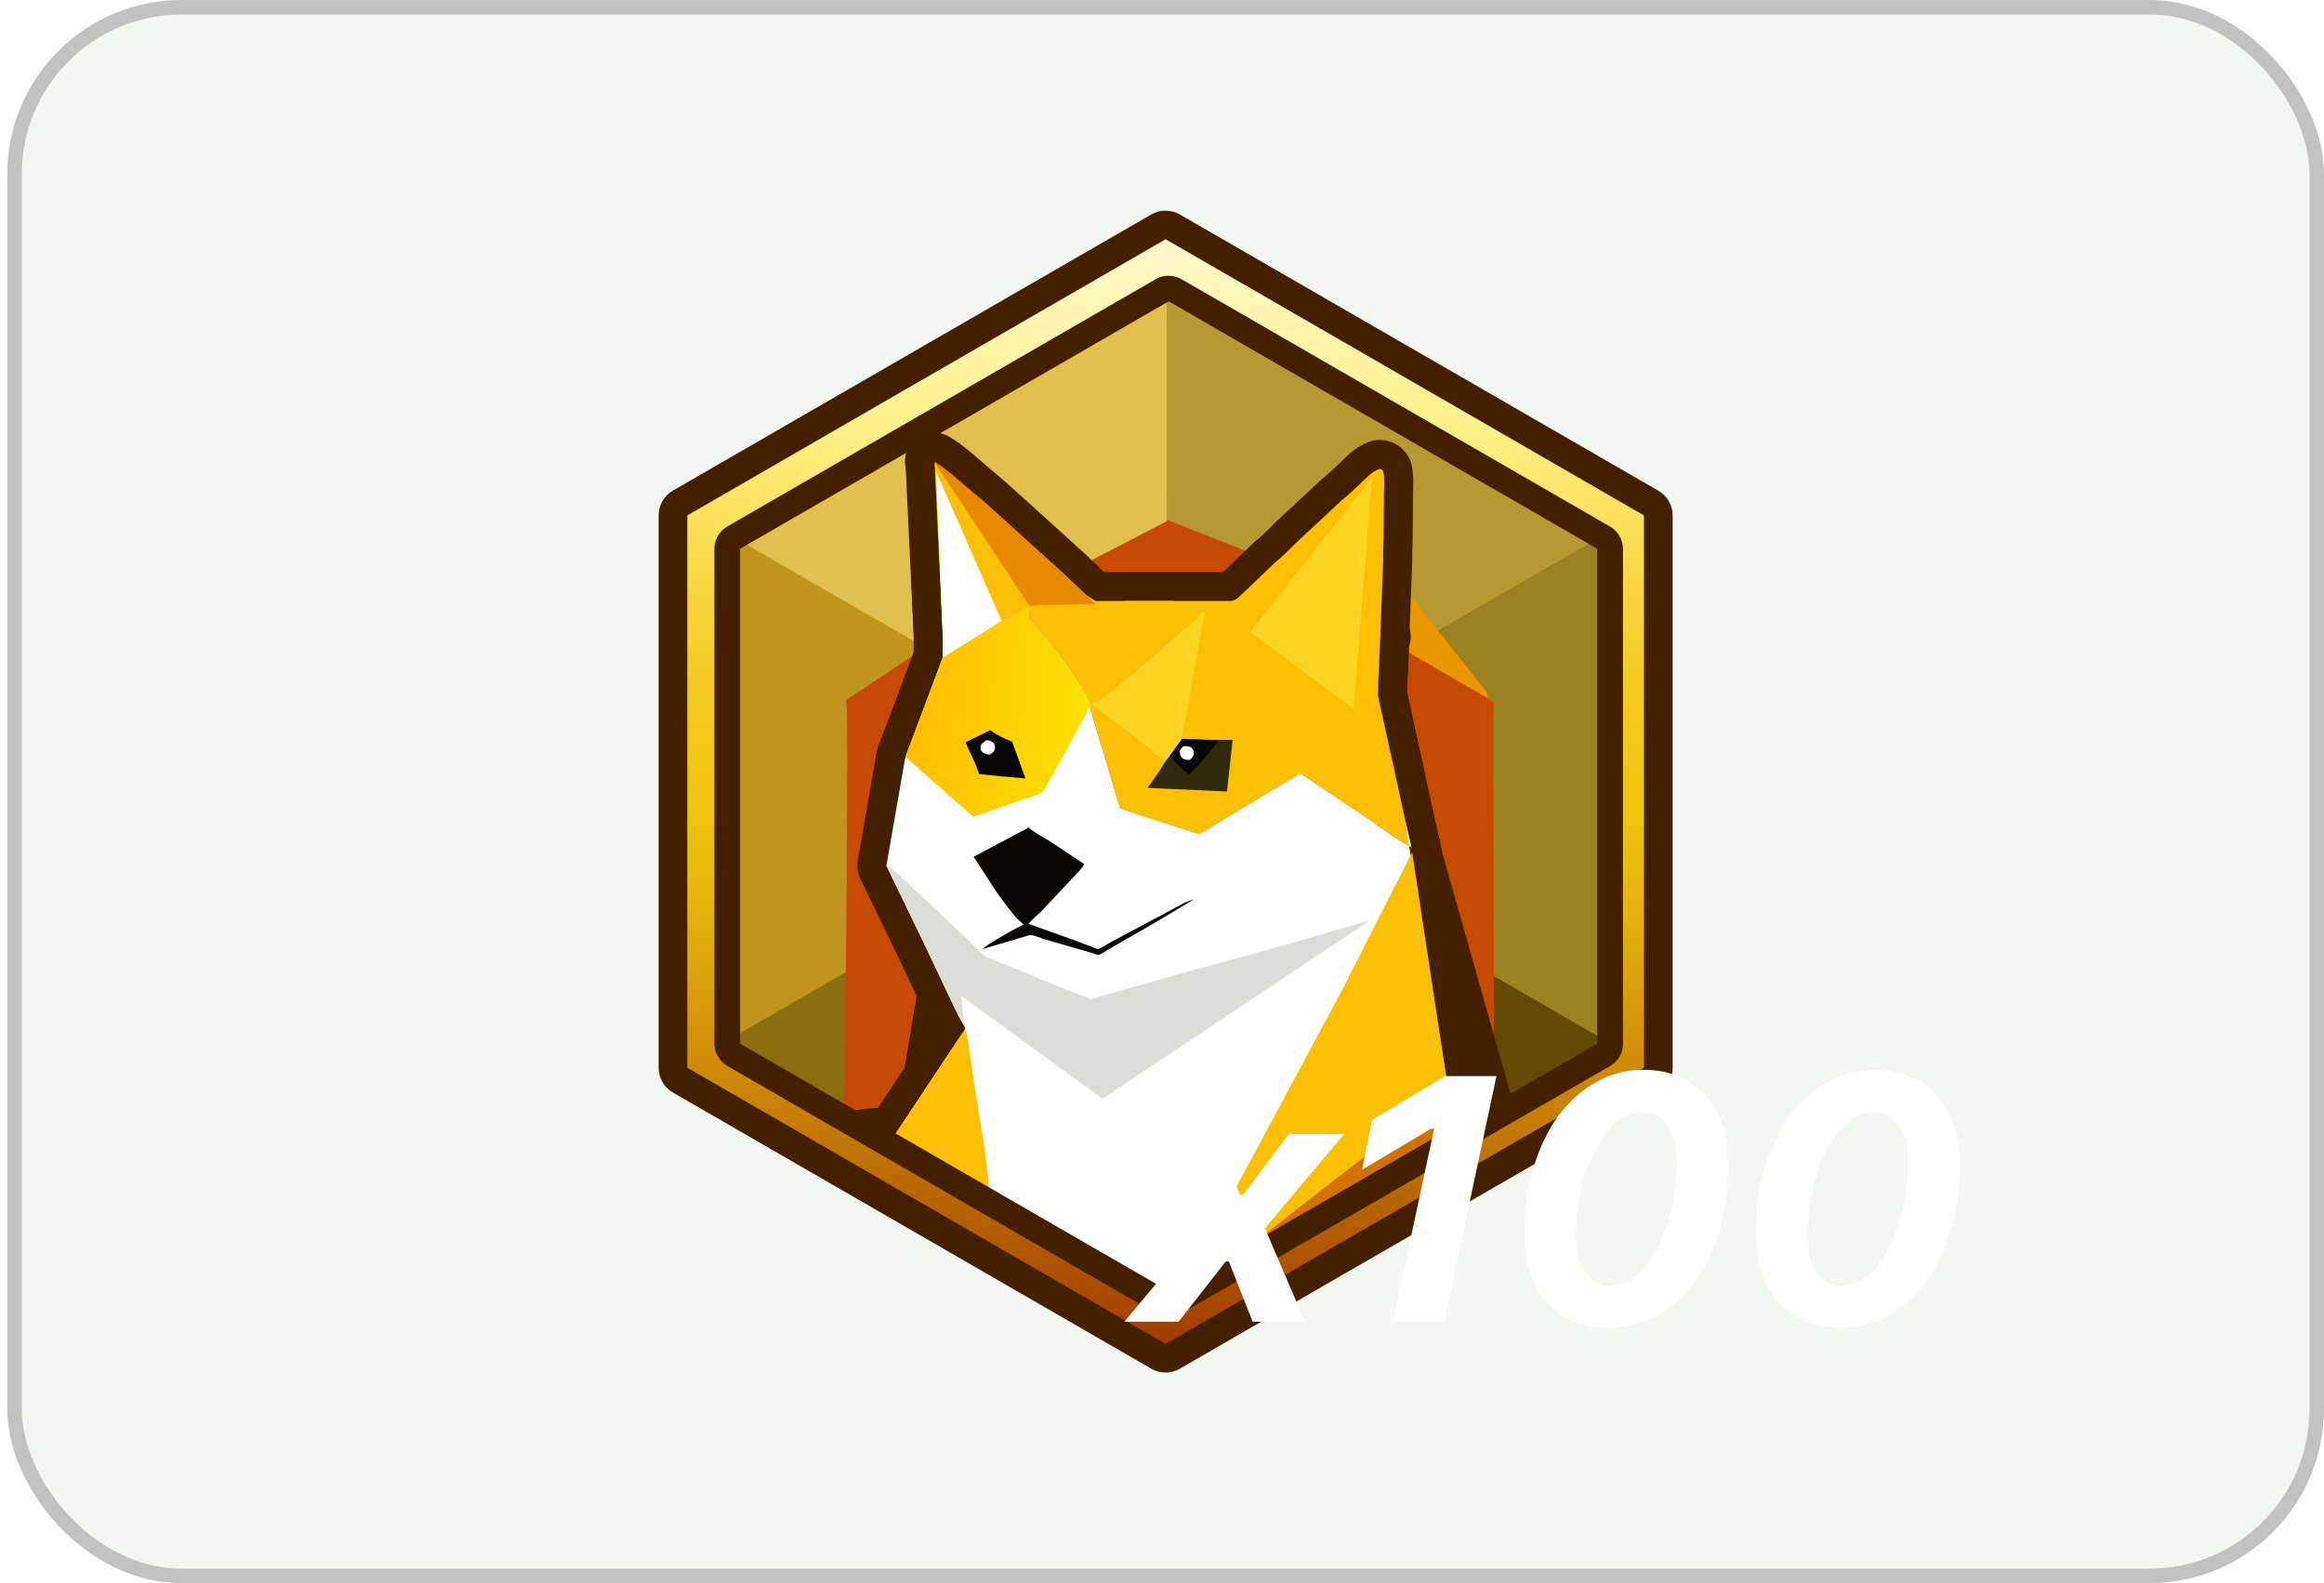 <svg width="160" height="109" viewBox="0 0 160 109" fill="none" xmlns="http://www.w3.org/2000/svg">
<rect x="1" y="0.5" width="158.5" height="108" rx="11.5" fill="#F4F6F1"/>
<rect x="1" y="0.5" width="158.5" height="108" rx="11.5" stroke="#C2C2C2"/>
<path d="M80.348 15.14L114.712 34.98V74.66L80.348 94.5L45.984 74.66V34.98L80.348 15.14Z" fill="url(#paint0_linear_68_5109)"/>
<path d="M80.311 18.98L80.311 54.18L49.825 36.58L80.311 18.98Z" fill="#E2C04F"/>
<path d="M80.311 54.18L49.825 71.78V36.58L80.311 54.18Z" fill="#BF951E"/>
<path d="M80.311 54.18L80.311 89.38L49.825 71.78L80.311 54.18Z" fill="#8A6E10"/>
<path d="M80.311 18.98L110.796 36.58L80.311 54.18V18.98Z" fill="#B69932"/>
<path d="M80.311 54.18L110.796 71.78L80.311 89.38V54.18Z" fill="#634902"/>
<path d="M80.311 54.18L110.796 36.58V71.78L80.311 54.18Z" fill="#9B8122"/>
<path d="M95.228 38.576C95.482 38.776 95.635 39.075 95.822 39.335L96.78 40.595L101.5 46.572C101.793 46.962 102.257 47.433 102.437 47.885L102.41 47.984L102.472 48.107L97.775 45.395L95.95 44.313C95.648 44.14 95.352 43.94 95.029 43.809L95.228 38.576Z" fill="#EB9503"/>
<path d="M80.431 35.829L87.783 38.723L85.707 40.688C85.329 41.047 84.899 41.55 84.445 41.792C84.065 41.995 83.383 42.133 82.952 42.138L82.684 42.122L75.418 41.578L73.282 39.548L80.431 35.829Z" fill="#C64904"/>
<path d="M64.906 43.783L64.905 45.287L62.335 52.114L61.815 55.188L61.199 58.344C61.15 58.584 60.94 59.219 60.984 59.441C60.994 59.493 61.039 59.531 61.066 59.575L61.902 61.33L64.078 65.924L65.608 69.167C65.833 69.619 66.051 70.125 66.338 70.539L66.451 70.85L61.554 78.221C60.996 78.215 58.447 78.402 58.117 78.697L58.034 78.574L58.146 74.784L58.157 74.705L58.284 61.498L58.331 52.548L58.317 49.851C58.309 49.322 58.325 48.775 58.236 48.252L58.262 48.195L64.906 43.783Z" fill="#C64904"/>
<path d="M95.03 43.809C95.352 43.94 95.649 44.14 95.95 44.314L97.775 45.395L102.472 48.107L102.818 48.344L102.844 48.423C102.777 48.957 102.798 49.509 102.796 50.047L102.797 52.691L102.832 61.07L102.851 74.346L102.853 75.445L102.848 77.772L102.84 78.439L102.766 78.812L99.675 75.193C99.514 74.568 99.455 73.898 99.368 73.259L98.98 70.595L97.22 58.678C97.222 58.553 97.2 58.453 97.175 58.333C96.962 57.718 96.855 57.002 96.714 56.363L95.868 52.439L95.142 49.179C95.049 48.746 94.904 48.27 94.869 47.832C94.828 47.315 94.892 46.766 94.919 46.248L95.03 43.809Z" fill="#C64904"/>
<path d="M61.904 77.284C61.795 77.243 61.681 77.222 61.565 77.221C61.227 77.217 60.404 77.267 59.64 77.352C59.253 77.395 58.853 77.45 58.518 77.517C58.352 77.55 58.181 77.591 58.026 77.641C57.912 77.678 57.659 77.765 57.45 77.953C57.206 78.172 57.084 78.496 57.125 78.822C57.166 79.147 57.363 79.432 57.654 79.584L63.616 82.699L63.636 82.709L73.443 87.558L73.444 87.558L77.414 89.526L77.414 89.526L77.421 89.529L79.032 90.314C79.043 90.319 79.054 90.324 79.065 90.329C79.09 90.34 79.119 90.354 79.153 90.369C79.364 90.467 79.743 90.642 80.14 90.702C80.607 90.773 81.061 90.506 81.226 90.062C81.391 89.619 81.223 89.121 80.823 88.868L68.645 81.175C68.635 81.169 68.625 81.163 68.614 81.156L64.478 78.75L64.476 78.748L62.992 77.875C62.954 77.852 62.907 77.822 62.854 77.789C62.621 77.643 62.261 77.417 61.904 77.284ZM58.612 79.555C58.612 79.555 58.617 79.553 58.628 79.549C58.618 79.553 58.613 79.555 58.612 79.555Z" fill="#D07202" stroke="#441F00" stroke-width="2" stroke-linejoin="round"/>
<path d="M69.844 43.452C69.934 43.396 70.025 43.339 70.117 43.284C70.155 43.335 70.192 43.382 70.224 43.421C70.292 43.502 70.39 43.612 70.432 43.657C70.441 43.667 70.447 43.674 70.449 43.677C70.45 43.677 70.45 43.677 70.45 43.678L71.365 44.726C72.165 45.683 72.885 46.693 73.557 47.76L73.557 47.76C73.587 47.807 73.616 47.853 73.645 47.898C73.752 48.066 73.85 48.22 73.934 48.385C73.985 48.483 74.015 48.558 74.031 48.61C74.034 48.621 74.037 48.63 74.038 48.636C74.032 48.749 74.046 48.861 74.078 48.969L76.138 55.962C76.231 56.278 76.475 56.528 76.788 56.63L82.251 58.403C82.527 58.492 82.828 58.458 83.076 58.309L89.488 54.446L93.6 57.195C93.6 57.195 93.6 57.195 93.6 57.195C93.6 57.195 93.6 57.195 93.6 57.195C93.841 57.357 94.098 57.537 94.367 57.724C95.094 58.233 95.905 58.8 96.714 59.22C97.077 59.409 97.518 59.357 97.828 59.09C98.138 58.823 98.253 58.394 98.12 58.007C97.991 57.633 97.913 57.243 97.825 56.795C97.784 56.593 97.742 56.379 97.691 56.15C97.691 56.149 97.691 56.148 97.691 56.148L96.846 52.228L96.844 52.221L96.12 48.97C96.119 48.968 96.119 48.967 96.119 48.965C96.077 48.772 96.038 48.609 96.002 48.464C95.936 48.192 95.885 47.982 95.866 47.751C95.841 47.444 95.862 47.144 95.888 46.774C95.898 46.629 95.909 46.473 95.918 46.301L95.918 46.301L95.918 46.294L96.029 43.854L96.029 43.854L96.029 43.847L96.228 38.614C96.229 38.586 96.228 38.557 96.227 38.529C96.214 38.25 96.225 38.01 96.238 37.729C96.246 37.544 96.255 37.342 96.259 37.099L96.259 37.099L96.259 37.092L96.281 34.054L96.281 34.05C96.281 33.94 96.285 33.821 96.29 33.682L96.29 33.678C96.294 33.545 96.299 33.394 96.299 33.242C96.301 32.941 96.288 32.571 96.2 32.206C96.165 32.062 96.098 31.927 96.005 31.811C96.003 31.809 96.001 31.806 95.998 31.803C95.981 31.781 95.944 31.735 95.911 31.698C95.863 31.645 95.773 31.551 95.635 31.468C95.495 31.383 95.365 31.346 95.283 31.328C95.221 31.314 95.156 31.304 95.124 31.299L95.116 31.298C94.953 31.273 94.786 31.289 94.631 31.344C93.946 31.587 93.455 32.085 93.144 32.4C93.09 32.454 93.041 32.503 92.998 32.545L92.998 32.545C92.574 32.952 92.173 33.326 91.749 33.665C91.728 33.681 91.709 33.697 91.69 33.715L88.635 36.564L88.624 36.574C88.46 36.732 88.309 36.882 88.166 37.025C87.821 37.369 87.519 37.669 87.182 37.924C87.15 37.948 87.119 37.974 87.09 38.002L84.621 40.38H75.714L73.546 39.01L65.02 31.082C64.722 30.806 64.287 30.737 63.918 30.908C63.549 31.079 63.321 31.456 63.34 31.862L63.907 43.807L63.906 45.286C63.906 45.65 64.102 45.984 64.42 46.161C64.737 46.337 65.126 46.328 65.434 46.136L68.632 44.147C68.762 44.068 68.9 43.972 69.006 43.899C69.038 43.877 69.068 43.856 69.093 43.839C69.19 43.773 69.261 43.729 69.318 43.698C69.423 43.668 69.584 43.613 69.752 43.509L69.753 43.509C69.783 43.49 69.814 43.471 69.844 43.452Z" fill="#FBBF05" stroke="#441F00" stroke-width="2" stroke-linejoin="round"/>
<path d="M81.407 49.873C81.076 49.861 80.761 50.013 80.565 50.28L79.708 51.446L79.708 51.446L79.366 51.911C79.337 51.95 79.312 51.99 79.289 52.032C79.08 52.423 78.821 52.785 78.528 53.196C78.418 53.349 78.305 53.508 78.187 53.678C77.98 53.977 77.951 54.365 78.112 54.691C78.274 55.017 78.6 55.23 78.963 55.246L84.427 55.494C84.954 55.518 85.409 55.129 85.466 54.604L85.855 51.057C85.886 50.776 85.797 50.495 85.609 50.284C85.422 50.072 85.153 49.95 84.871 49.948L82.897 49.929L81.407 49.873Z" fill="#30290B" stroke="#441F00" stroke-width="2" stroke-linejoin="round"/>
<path d="M81.408 49.873C81.077 49.861 80.761 50.013 80.565 50.28L79.708 51.446C79.419 51.84 79.456 52.384 79.796 52.735L79.981 52.926C80.359 53.371 80.761 53.743 81.189 54.091C81.533 54.37 82.02 54.39 82.385 54.139C82.921 53.772 83.321 53.285 83.624 52.917C83.656 52.878 83.688 52.84 83.718 52.804L83.718 52.804C83.761 52.752 83.806 52.698 83.852 52.644C84.125 52.317 84.437 51.944 84.708 51.541C84.915 51.235 84.936 50.839 84.761 50.512C84.587 50.185 84.247 49.982 83.877 49.983C83.787 49.983 83.687 49.988 83.61 49.992L83.603 49.992L83.602 49.992C83.514 49.996 83.439 50 83.366 50.002C83.316 50.003 83.278 50.002 83.249 50.001C83.142 49.958 83.028 49.933 82.911 49.929L81.408 49.873ZM83.198 49.997C83.198 49.997 83.2 49.997 83.204 49.998C83.2 49.998 83.198 49.997 83.198 49.997Z" fill="#080706" stroke="#441F00" stroke-width="2" stroke-linejoin="round"/>
<path d="M80.791 50.652C80.98 50.47 81.234 50.37 81.496 50.373C81.501 50.373 81.507 50.373 81.517 50.373C81.582 50.373 81.764 50.372 81.926 50.395C82.137 50.425 82.461 50.51 82.743 50.779L80.791 50.652ZM80.791 50.652C80.789 50.653 80.786 50.656 80.782 50.66C80.709 50.721 80.266 51.097 80.231 51.715L80.231 51.715C80.219 51.923 80.253 52.13 80.315 52.312C80.375 52.488 80.49 52.723 80.707 52.917L80.707 52.917C81.151 53.315 81.696 53.327 81.936 53.32C82.17 53.313 82.394 53.224 82.569 53.069C82.572 53.067 82.576 53.064 82.582 53.059C82.674 52.986 83.146 52.605 83.188 51.968L83.188 51.968M80.791 50.652L83.188 51.968M83.188 51.968C83.198 51.824 83.198 51.614 83.125 51.382M83.188 51.968L83.125 51.382M81.193 51.836L81.23 51.838C81.228 51.816 81.228 51.793 81.229 51.772C81.233 51.708 81.25 51.654 81.276 51.606L81.262 51.591C81.255 51.605 81.248 51.62 81.241 51.636C81.223 51.678 81.209 51.724 81.201 51.77C81.201 51.77 81.201 51.77 81.201 51.77L81.193 51.836ZM81.193 51.836C81.193 51.836 81.193 51.835 81.193 51.835L81.193 51.836ZM83.125 51.382C83.046 51.134 82.907 50.936 82.743 50.779L83.125 51.382ZM81.472 52.24L81.471 52.309C81.437 52.289 81.4 52.261 81.362 52.226C81.362 52.226 81.362 52.226 81.362 52.226C81.356 52.221 81.35 52.214 81.344 52.207C81.344 52.207 81.344 52.207 81.344 52.207C81.303 52.163 81.251 52.088 81.218 51.986C81.194 51.909 81.192 51.851 81.193 51.836L81.23 51.839C81.24 51.96 81.29 52.097 81.374 52.173C81.382 52.179 81.389 52.185 81.396 52.191C81.396 52.191 81.396 52.191 81.396 52.191C81.42 52.21 81.446 52.226 81.472 52.24ZM81.193 51.835C81.193 51.833 81.193 51.832 81.193 51.832L81.193 51.835ZM82.159 52.076L82.145 52.062C82.17 52.015 82.186 51.962 82.19 51.902C82.192 51.876 82.193 51.851 82.193 51.827L82.228 51.828C82.226 51.853 82.223 51.878 82.218 51.904C82.218 51.904 82.218 51.904 82.218 51.904C82.211 51.942 82.2 51.981 82.185 52.02C82.176 52.04 82.168 52.059 82.159 52.076ZM82.228 51.828L82.193 51.827C82.191 51.699 82.156 51.601 82.053 51.503C82.038 51.489 82.023 51.477 82.008 51.466L82.042 51.428C82.058 51.442 82.072 51.456 82.085 51.469L82.053 51.503L82.085 51.469C82.168 51.558 82.198 51.638 82.207 51.665C82.221 51.703 82.232 51.755 82.228 51.828ZM82.042 51.428L82.008 51.466C81.969 51.439 81.926 51.419 81.88 51.406L81.878 51.33C81.915 51.342 81.977 51.369 82.042 51.428Z" fill="#FEFEFE" stroke="#441F00" stroke-width="2" stroke-linejoin="round"/>
<path d="M70.072 42.321C70.329 42.71 70.82 42.87 71.256 42.707C71.255 42.707 71.288 42.696 71.371 42.685C71.45 42.675 71.548 42.668 71.665 42.664C71.782 42.661 71.904 42.661 72.034 42.661C72.043 42.661 72.053 42.661 72.063 42.661C72.178 42.662 72.306 42.662 72.422 42.659C72.422 42.659 72.422 42.659 72.423 42.659L75.447 42.578C75.851 42.567 76.209 42.314 76.353 41.936C76.498 41.559 76.402 41.132 76.109 40.853L73.973 38.823L73.955 38.806L68.678 34.031C68.671 34.024 68.664 34.018 68.657 34.012L66.241 31.948C66.233 31.941 66.225 31.934 66.216 31.927C66.166 31.887 66.112 31.843 66.055 31.797C65.712 31.517 65.254 31.145 64.76 30.891C64.356 30.683 63.862 30.774 63.558 31.113C63.255 31.451 63.218 31.952 63.468 32.331L70.072 42.321Z" fill="#E78A02" stroke="#441F00" stroke-width="2" stroke-linejoin="round"/>
<path d="M63.445 32.5L63.907 43.804L63.906 45.286C63.906 45.65 64.103 45.984 64.42 46.161C64.737 46.337 65.126 46.328 65.434 46.136L68.632 44.147C68.762 44.068 68.901 43.972 69.006 43.899C69.039 43.877 69.068 43.856 69.093 43.84C69.225 43.75 69.308 43.7 69.374 43.671C69.876 43.448 70.104 42.86 69.883 42.355L65.36 32.057C65.167 31.616 64.687 31.376 64.219 31.485C63.751 31.593 63.425 32.019 63.445 32.5Z" fill="#FEFEFE" stroke="#441F00" stroke-width="2" stroke-linejoin="round"/>
<path d="M82.746 41.124C82.271 41.095 81.843 41.405 81.72 41.861C81.689 41.89 81.654 41.92 81.613 41.954C81.607 41.959 81.601 41.965 81.594 41.97C81.558 42.001 81.515 42.037 81.476 42.072L80.424 42.978C80.424 42.978 80.424 42.979 80.424 42.979C80.036 43.312 79.653 43.646 79.272 43.978C77.75 45.306 76.261 46.603 74.656 47.712C74.393 47.894 74.233 48.191 74.225 48.511C74.217 48.831 74.363 49.135 74.617 49.329L76.56 50.817L76.574 50.828C76.698 50.92 76.821 51.01 76.942 51.098C77.833 51.752 78.623 52.332 79.33 53.061C79.341 53.072 79.353 53.084 79.364 53.094C79.543 53.339 79.825 53.49 80.13 53.503C80.462 53.517 80.78 53.364 80.977 53.097L81.319 52.631L81.32 52.631L82.177 51.465C82.267 51.342 82.328 51.201 82.355 51.051L83.937 42.316C83.988 42.035 83.916 41.745 83.74 41.52C83.563 41.295 83.299 41.157 83.013 41.14L82.746 41.124Z" fill="#FBD522" stroke="#441F00" stroke-width="2" stroke-linejoin="round"/>
<path d="M95.453 32.98C95.488 32.541 95.231 32.13 94.821 31.969C94.411 31.808 93.944 31.935 93.671 32.28L85.277 42.907C85.109 43.119 85.034 43.391 85.07 43.659C85.106 43.927 85.249 44.17 85.467 44.331L88.622 46.663L88.624 46.665L92.591 49.616C92.883 49.833 93.27 49.875 93.601 49.724C93.933 49.574 94.156 49.256 94.185 48.893L95.453 32.98Z" fill="#FBD522" stroke="#441F00" stroke-width="2" stroke-linejoin="round"/>
<path d="M68.561 41.844C68.608 41.823 68.656 41.806 68.706 41.792L68.725 41.787L68.74 41.783L68.741 41.783C68.756 41.774 68.77 41.765 68.785 41.755C68.996 41.625 69.268 41.455 69.548 41.304C69.857 41.136 70.251 40.947 70.651 40.859C70.954 40.792 71.272 40.87 71.51 41.07C71.747 41.27 71.879 41.57 71.865 41.88C71.861 41.961 71.852 42.048 71.846 42.106C71.844 42.122 71.842 42.138 71.84 42.153C71.838 42.178 71.835 42.201 71.833 42.224C71.839 42.231 71.846 42.238 71.852 42.246L71.902 42.301C71.918 42.319 71.937 42.34 71.954 42.36L71.956 42.361L72.879 43.419L72.892 43.434C73.762 44.473 74.536 45.56 75.25 46.694C75.267 46.721 75.287 46.752 75.309 46.788C75.418 46.957 75.582 47.214 75.715 47.473C75.838 47.714 76.016 48.106 76.038 48.544L77.908 54.891L82.435 56.36L89 52.405C89.332 52.205 89.75 52.215 90.072 52.43L94.712 55.533L94.712 55.533C95.031 55.746 95.333 55.958 95.627 56.163C95.659 56.186 95.691 56.208 95.723 56.231C95.778 55.816 96.091 55.467 96.522 55.382C97.05 55.278 97.566 55.611 97.688 56.136L98.149 58.105C98.197 58.31 98.178 58.52 98.102 58.707L100.686 74.854L102.919 77.366L103.275 77.538C103.625 77.706 103.845 78.062 103.841 78.45C103.84 78.479 103.841 78.501 103.842 78.54C103.843 78.56 103.844 78.584 103.845 78.615C103.847 78.689 103.849 78.806 103.836 78.935C103.807 79.227 103.698 79.59 103.375 79.902L103.374 79.902C102.991 80.27 102.511 80.487 102.208 80.619L81.536 90.547C81.427 90.6 81.31 90.631 81.193 90.642C80.86 90.924 80.377 90.96 80.004 90.72L79.755 90.559L79.747 90.554L67.593 82.876L63.468 80.476L63.464 80.473L61.975 79.597L61.97 79.594C61.839 79.515 61.622 79.395 61.427 79.288C61.332 79.237 61.246 79.19 61.184 79.156L61.11 79.117L61.09 79.107L61.086 79.104L61.084 79.103L61.084 79.103L61.084 79.103L61.084 79.103L61.555 78.221C61.555 78.221 62.119 78.522 62.433 78.706L68.561 41.844ZM68.561 41.844C68.326 41.949 68.121 42.082 67.97 42.184C67.913 42.223 67.865 42.256 67.823 42.285C67.733 42.347 67.667 42.393 67.591 42.439L67.591 42.439L67.58 42.446L64.378 44.438C64.19 44.555 64.046 44.73 63.969 44.937L61.367 51.91C61.346 51.968 61.33 52.028 61.319 52.089L60.039 59.449C60.003 59.655 60.033 59.868 60.125 60.057M68.561 41.844L60.125 60.057M60.125 60.057L65.315 70.743L60.125 60.057Z" fill="#FEFEFE" stroke="#441F00" stroke-width="2" stroke-linejoin="round"/>
<path d="M70.352 56.094C70.727 55.895 71.186 55.953 71.499 56.241C71.621 56.353 71.793 56.471 72.033 56.614C72.1 56.653 72.18 56.7 72.266 56.75C72.442 56.851 72.643 56.967 72.806 57.072L72.821 57.081L75.203 58.666C75.623 58.945 75.769 59.494 75.544 59.945C75.414 60.205 75.232 60.423 75.102 60.569C75.037 60.642 74.97 60.713 74.915 60.772L74.906 60.781C74.846 60.846 74.801 60.894 74.763 60.937C74.755 60.946 74.747 60.955 74.739 60.963L72.638 63.198L74.11 63.724L74.126 63.73L75.526 64.258C75.527 64.258 75.527 64.259 75.528 64.259L75.528 64.259L75.524 64.271C75.529 64.268 75.533 64.265 75.538 64.263M70.352 56.094L69.171 65.515C69.7 65.192 70.207 64.902 70.737 64.643L70.912 64.705L71.098 65.364C71.004 65.391 70.936 65.387 70.917 65.385M70.352 56.094L66.561 58.109C66.313 58.241 66.132 58.471 66.062 58.743C65.992 59.015 66.039 59.303 66.193 59.538L67.794 61.995C67.803 62.008 67.813 62.022 67.822 62.035L67.831 62.047C68.141 62.475 68.478 62.941 68.836 63.389M70.352 56.094L68.836 63.389M75.538 64.263C75.566 64.273 75.592 64.284 75.61 64.292C75.632 64.302 75.654 64.311 75.673 64.32C75.681 64.323 75.688 64.326 75.695 64.329C75.725 64.343 75.749 64.354 75.774 64.364C75.788 64.37 75.799 64.375 75.807 64.378C75.813 64.38 75.816 64.381 75.816 64.381C75.816 64.381 75.815 64.381 75.814 64.381L75.814 64.381C75.812 64.38 75.796 64.375 75.77 64.369C75.756 64.365 75.735 64.361 75.709 64.357C75.683 64.354 75.644 64.35 75.596 64.349L75.593 64.636C75.602 64.631 75.61 64.625 75.619 64.62L75.621 64.618C75.671 64.586 75.746 64.539 75.814 64.501L76.171 64.295L76.177 64.292L79.183 62.566L80.033 62.053L80.041 62.048L81.661 61.071L82.178 61.927L82.42 62.897C82.241 62.941 82.022 63.036 81.743 63.182C81.611 63.252 81.477 63.326 81.334 63.406L81.324 63.411C81.183 63.49 81.029 63.575 80.878 63.654L80.082 64.077L80.068 64.085L76.958 65.741C76.954 65.743 76.942 65.75 76.919 65.764C76.891 65.781 76.858 65.801 76.817 65.826L76.804 65.834C76.754 65.865 76.694 65.901 76.632 65.938C76.63 65.94 76.627 65.942 76.624 65.943C76.594 65.962 76.563 65.98 76.532 65.998C76.432 66.057 76.315 66.124 76.207 66.178C76.154 66.205 76.086 66.237 76.013 66.266C76.011 66.266 76.01 66.266 76.008 66.267C75.974 66.281 75.853 66.327 75.695 66.344C75.694 66.344 75.694 66.344 75.694 66.344C75.657 66.347 75.618 66.349 75.578 66.349L75.577 66.349C75.466 66.348 75.375 66.33 75.325 66.319C75.269 66.306 75.219 66.291 75.182 66.278C75.109 66.254 75.04 66.225 74.991 66.205C74.964 66.193 74.937 66.181 74.913 66.171C74.911 66.17 74.909 66.169 74.906 66.168C74.895 66.163 74.884 66.158 74.875 66.154C74.869 66.151 74.864 66.149 74.859 66.147C74.83 66.133 74.819 66.129 74.819 66.129L73.429 65.605L71.792 65.02L71.79 65.019L70.916 64.707L71.109 65.361L70.976 65.4M75.538 64.263C75.615 64.217 75.692 64.17 75.765 64.125L75.775 64.119L75.787 64.112C75.855 64.071 75.941 64.018 76.001 63.985L76.01 63.98L76.01 63.98L79.943 61.885L79.954 61.88L79.954 61.88C80.076 61.817 80.204 61.746 80.351 61.664L80.369 61.654C80.506 61.578 80.659 61.492 80.815 61.411C81.133 61.244 81.521 61.06 81.936 60.956C82.416 60.837 82.911 61.086 83.101 61.543C83.291 62 83.118 62.527 82.695 62.783L80.207 64.284L80.188 64.295L76.804 66.238L76.792 66.245C76.792 66.245 76.785 66.249 76.767 66.26C76.749 66.271 76.727 66.285 76.698 66.304C76.69 66.309 76.682 66.314 76.674 66.32C76.623 66.352 76.557 66.394 76.493 66.434C76.418 66.479 76.323 66.536 76.225 66.584C76.175 66.609 76.112 66.638 76.041 66.663C75.978 66.687 75.868 66.722 75.734 66.735L75.733 66.735C75.609 66.748 75.504 66.737 75.448 66.729C75.383 66.72 75.325 66.708 75.281 66.697C75.192 66.675 75.107 66.648 75.043 66.627C74.989 66.609 74.934 66.59 74.892 66.575C74.883 66.572 74.875 66.569 74.867 66.566C74.822 66.55 74.806 66.546 74.807 66.546C74.807 66.546 74.807 66.546 74.808 66.546L74.798 66.543L74.798 66.543L71.617 65.626L71.611 65.624L71.611 65.624C71.497 65.591 71.378 65.545 71.294 65.513L71.289 65.511L71.277 65.507C71.184 65.472 71.112 65.444 71.041 65.42C71.016 65.412 70.994 65.405 70.976 65.4M75.538 64.263L68.836 63.389M70.976 65.4C70.945 65.391 70.926 65.387 70.917 65.385M70.976 65.4L67.921 66.303C67.475 66.435 66.996 66.241 66.767 65.835C66.538 65.43 66.619 64.92 66.963 64.606C67.292 64.305 67.689 64.07 67.974 63.901C68.03 63.867 68.082 63.837 68.128 63.808L68.128 63.808C68.362 63.665 68.597 63.525 68.836 63.389M70.917 65.385C70.917 65.385 70.916 65.385 70.915 65.385L70.917 65.385Z" fill="#080706" stroke="#441F00" stroke-width="2" stroke-linejoin="round"/>
<path d="M67.401 70.538C67.281 70.174 66.965 69.91 66.585 69.859C66.206 69.808 65.83 69.978 65.618 70.297L60.722 77.668C60.553 77.922 60.509 78.239 60.603 78.53C60.698 78.82 60.919 79.051 61.206 79.158C61.355 79.213 61.475 79.288 61.667 79.408C61.751 79.461 61.849 79.522 61.97 79.593L61.97 79.593L61.975 79.597L63.463 80.473L63.463 80.473L63.468 80.476L67.608 82.885C67.929 83.072 68.326 83.066 68.64 82.869C68.955 82.673 69.135 82.319 69.109 81.95C68.977 80.096 68.668 78.206 68.371 76.388C68.269 75.766 68.169 75.152 68.077 74.551L67.733 72.222L67.733 72.22C67.722 72.151 67.712 72.077 67.701 71.999C67.641 71.575 67.566 71.038 67.401 70.538Z" fill="#FBBF05" stroke="#441F00" stroke-width="2" stroke-linejoin="round"/>
<path d="M68.561 41.844C68.608 41.823 68.656 41.806 68.706 41.792L68.724 41.787L68.74 41.783L68.741 41.783C68.755 41.774 68.77 41.765 68.785 41.755C68.995 41.625 69.268 41.455 69.547 41.304C69.856 41.136 70.251 40.947 70.651 40.859C70.954 40.792 71.272 40.87 71.509 41.07C71.747 41.27 71.878 41.57 71.864 41.88C71.861 41.961 71.852 42.048 71.845 42.106C71.843 42.122 71.842 42.138 71.84 42.153C71.837 42.178 71.835 42.201 71.832 42.224C71.839 42.231 71.845 42.238 71.852 42.246L71.902 42.301C71.918 42.319 71.936 42.34 71.954 42.36L71.956 42.361L72.878 43.419L72.891 43.434C73.761 44.473 74.536 45.56 75.249 46.694L68.561 41.844ZM68.561 41.844C68.325 41.949 68.121 42.082 67.97 42.184C67.913 42.223 67.865 42.256 67.823 42.285C67.733 42.347 67.666 42.393 67.59 42.439L67.59 42.439L67.58 42.446L64.377 44.438C64.191 44.554 64.047 44.729 63.97 44.934L61.399 51.762C61.253 52.151 61.362 52.589 61.673 52.864L66.345 56.989C66.615 57.228 66.993 57.303 67.334 57.184L70.915 55.944L70.915 55.945M68.561 41.844L70.915 55.945M76.033 48.773C76.021 48.916 75.978 49.055 75.907 49.181C75.83 49.315 75.616 49.71 75.329 50.239C75.018 50.813 74.621 51.544 74.221 52.274C73.842 52.966 73.463 53.65 73.164 54.171C73.016 54.43 72.882 54.657 72.776 54.828C72.724 54.911 72.672 54.993 72.623 55.062C72.6 55.095 72.568 55.138 72.532 55.182C72.532 55.182 72.531 55.183 72.53 55.184C72.511 55.207 72.416 55.323 72.268 55.415L76.033 48.773ZM76.033 48.773C76.079 48.244 75.859 47.756 75.715 47.473M76.033 48.773L75.715 47.473M70.915 55.945L70.925 55.941M70.915 55.945L70.925 55.941M70.925 55.941C71.018 55.908 71.092 55.885 71.182 55.857M70.925 55.941L71.182 55.857M75.715 47.473C75.582 47.214 75.417 46.957 75.309 46.788M75.715 47.473L75.309 46.788M75.309 46.788C75.286 46.752 75.266 46.721 75.249 46.694L75.309 46.788ZM71.182 55.857C71.263 55.832 71.358 55.803 71.493 55.758M71.182 55.857L71.493 55.758M71.493 55.758C71.708 55.686 72.007 55.579 72.268 55.415L71.493 55.758Z" fill="url(#paint1_linear_68_5109)" stroke="#441F00" stroke-width="2" stroke-linejoin="round"/>
<path d="M68.816 49.501C68.515 49.254 68.097 49.205 67.746 49.376L66.045 50.202C65.579 50.429 65.363 50.974 65.548 51.458C65.674 51.788 65.831 52.121 65.968 52.415C66 52.483 66.031 52.55 66.061 52.613C66.227 52.972 66.357 53.276 66.437 53.565C66.548 53.962 66.891 54.251 67.302 54.292L68.871 54.448L68.885 54.45L70.511 54.587C70.85 54.616 71.181 54.47 71.389 54.199C71.596 53.929 71.651 53.572 71.536 53.251L70.625 50.728C70.527 50.456 70.317 50.24 70.047 50.135L69.99 50.113C69.532 49.928 69.066 49.705 68.816 49.501Z" fill="#080706" stroke="#441F00" stroke-width="2" stroke-linejoin="round"/>
<path d="M67.447 50.089C67.633 49.985 67.848 49.943 68.06 49.969C68.185 49.985 68.392 50.011 68.607 50.104C68.841 50.204 69.007 50.346 69.133 50.468C69.24 50.573 69.323 50.701 69.375 50.842C69.376 50.846 69.378 50.851 69.38 50.856C69.407 50.929 69.468 51.096 69.492 51.284C69.523 51.526 69.493 51.766 69.401 52.002L67.447 50.089ZM67.447 50.089C67.44 50.093 67.431 50.098 67.421 50.103M67.447 50.089L67.421 50.103M68.562 52.842C68.383 52.935 68.18 52.972 67.98 52.948C67.832 52.93 67.629 52.898 67.416 52.808C67.186 52.712 67.002 52.575 66.843 52.413C66.747 52.316 66.671 52.199 66.622 52.071C66.561 51.914 66.43 51.566 66.552 51.119L68.562 52.842ZM68.562 52.842C68.564 52.841 68.567 52.84 68.573 52.837M68.562 52.842L68.573 52.837M68.469 51.641L68.481 51.646C68.466 51.702 68.441 51.753 68.411 51.798C68.41 51.8 68.409 51.801 68.408 51.803L68.389 51.769C68.422 51.734 68.449 51.692 68.469 51.641ZM68.469 51.641L68.481 51.646C68.481 51.645 68.482 51.645 68.482 51.644C68.482 51.644 68.482 51.644 68.482 51.644C68.491 51.61 68.499 51.569 68.501 51.522C68.501 51.517 68.501 51.512 68.502 51.507C68.498 51.549 68.487 51.592 68.469 51.64C68.469 51.64 68.469 51.64 68.469 51.64C68.469 51.641 68.469 51.641 68.469 51.641ZM67.517 51.382C67.526 51.347 67.539 51.316 67.554 51.287C67.554 51.287 67.554 51.287 67.554 51.286C67.585 51.228 67.626 51.178 67.674 51.135L67.652 51.093C67.645 51.1 67.639 51.108 67.632 51.116C67.592 51.166 67.559 51.221 67.536 51.28C67.536 51.28 67.536 51.28 67.536 51.28C67.536 51.28 67.536 51.28 67.536 51.28C67.528 51.301 67.517 51.335 67.51 51.38L67.517 51.382ZM67.517 51.382L67.51 51.38C67.51 51.385 67.509 51.39 67.508 51.395C67.506 51.414 67.504 51.433 67.504 51.452C67.506 51.429 67.51 51.406 67.517 51.382ZM68.573 52.837C68.659 52.798 69.183 52.565 69.401 52.003L68.573 52.837ZM67.421 50.103C67.257 50.192 66.725 50.482 66.552 51.119L67.421 50.103ZM67.82 51.893L67.814 51.94C67.797 51.932 67.781 51.924 67.766 51.915C67.755 51.91 67.747 51.904 67.74 51.899L67.768 51.87C67.785 51.879 67.802 51.886 67.82 51.893ZM68.267 51.009L68.24 51.036C68.231 51.031 68.222 51.027 68.214 51.023L68.219 50.978C68.231 50.985 68.243 50.992 68.253 50.999C68.259 51.003 68.264 51.007 68.267 51.009Z" fill="#FEFEFE" stroke="#441F00" stroke-width="2" stroke-linejoin="round"/>
<path d="M61.546 58.697C61.166 58.49 60.695 58.551 60.38 58.849C60.065 59.147 59.978 59.614 60.165 60.005L60.999 61.758L61 61.76L63.174 66.35L63.175 66.352L64.704 69.594L64.714 69.614C64.753 69.692 64.795 69.78 64.841 69.875C65.017 70.243 65.246 70.717 65.516 71.108C65.742 71.434 66.139 71.596 66.529 71.521C66.918 71.445 67.226 71.147 67.314 70.76C67.322 70.722 67.33 70.685 67.335 70.648L75.312 76.453C75.65 76.699 76.106 76.708 76.455 76.476L94.892 64.185C95.303 63.911 95.452 63.378 95.244 62.93C95.035 62.483 94.531 62.255 94.057 62.393L88.359 64.058L81.174 66.033L81.174 66.033L81.167 66.035L75.691 67.578C75.602 67.602 75.511 67.631 75.442 67.653C75.415 67.662 75.391 67.67 75.368 67.678C75.318 67.694 75.274 67.709 75.227 67.724C75.204 67.731 75.184 67.737 75.165 67.742C75.156 67.739 75.147 67.734 75.136 67.73L75.132 67.728C75.113 67.72 75.089 67.71 75.066 67.701C75.046 67.693 75.022 67.683 74.995 67.673L73.646 67.15L68.333 64.966C68.306 64.954 68.272 64.933 68.213 64.879C68.179 64.847 68.14 64.809 68.088 64.754C68.077 64.743 68.064 64.73 68.051 64.716C68.008 64.672 67.955 64.616 67.903 64.564L67.9 64.561L67.031 63.702L67.014 63.685L63.904 60.75L63.904 60.75L63.902 60.748L62.575 59.503L62.561 59.491C62.535 59.467 62.505 59.439 62.472 59.409C62.258 59.212 61.925 58.904 61.546 58.697ZM75.06 67.769C75.06 67.769 75.061 67.769 75.063 67.768L75.06 67.769Z" fill="#DCDCD8" stroke="#441F00" stroke-width="2" stroke-linejoin="round"/>
<path d="M94.031 43.765L94.031 43.764L94.128 43.768L94.031 43.765ZM94.031 43.765C94.031 43.766 94.031 43.767 94.031 43.769L94.015 44.121M94.031 43.765L103.841 78.45M94.015 44.121C94.012 44.114 94.009 44.106 94.006 44.099C93.988 44.05 93.97 43.987 93.958 43.914C93.946 43.841 93.94 43.752 93.95 43.652C93.961 43.551 93.987 43.444 94.036 43.337C94.085 43.23 94.151 43.138 94.226 43.06C94.299 42.984 94.377 42.928 94.447 42.887C94.517 42.847 94.582 42.821 94.636 42.803C94.691 42.785 94.74 42.775 94.779 42.768C94.857 42.755 94.922 42.754 94.963 42.754C95.007 42.755 95.043 42.758 95.07 42.762C95.096 42.765 95.119 42.769 95.137 42.772C95.171 42.779 95.199 42.786 95.217 42.791C95.236 42.796 95.252 42.801 95.264 42.805C95.287 42.813 95.307 42.82 95.32 42.825C95.345 42.835 95.368 42.844 95.383 42.851C95.416 42.865 95.448 42.881 95.476 42.894C95.504 42.908 95.537 42.924 95.568 42.941C95.583 42.949 95.604 42.961 95.628 42.975C95.639 42.982 95.657 42.993 95.678 43.007C95.688 43.014 95.702 43.024 95.718 43.035C95.733 43.047 95.756 43.064 95.782 43.088C95.796 43.1 95.814 43.115 95.833 43.135C95.852 43.154 95.877 43.181 95.905 43.215C95.931 43.248 95.971 43.301 96.008 43.372C96.028 43.409 96.049 43.455 96.069 43.51C96.088 43.565 96.107 43.635 96.117 43.716C96.128 43.798 96.13 43.895 96.112 44.001C96.096 44.104 96.063 44.208 96.011 44.307L95.874 47.745L96.638 51.294L96.845 52.222L96.846 52.228L96.846 52.228L97.691 56.148C97.691 56.148 97.692 56.149 97.692 56.15C97.742 56.38 97.785 56.593 97.825 56.795C97.833 56.837 97.841 56.877 97.849 56.917L97.966 57.458L98.137 58.059C98.143 58.082 98.149 58.105 98.154 58.128M94.015 44.121L93.921 46.199M94.015 44.121L93.921 46.199M98.154 58.128C98.159 58.152 98.163 58.177 98.166 58.202L98.211 58.537L98.219 58.593M98.154 58.128C98.155 58.134 98.156 58.14 98.158 58.147C98.178 58.244 98.212 58.401 98.219 58.593M98.154 58.128L101.941 76.374M98.219 58.593C98.221 58.624 98.221 58.656 98.221 58.688C98.219 58.842 98.182 58.993 98.112 59.13L97.479 60.378L99.745 75.3L101.344 77.22M98.219 58.593L100.691 74.874L101.941 76.374M101.344 77.22L102.849 77.772L102.841 78.439M101.344 77.22L102.113 76.58L101.941 76.374M101.344 77.22L101.689 76.281L101.941 76.374M102.841 78.439C102.84 78.49 102.842 78.541 102.843 78.591C102.85 78.809 102.857 79.012 102.681 79.181C102.436 79.418 102.101 79.575 101.792 79.709M102.841 78.439L103.841 78.45L103.841 78.45M102.841 78.439L103.841 78.45M101.792 79.709L82.09 89.172C82.066 89.211 82.042 89.249 82.02 89.286L82.016 89.291C81.961 89.381 81.911 89.462 81.864 89.543C81.766 89.71 81.709 89.828 81.68 89.911L81.141 89.725L81.076 89.703L81.036 89.689L81.022 89.815L80.938 90.612L80.792 90.597M101.792 79.709L102.19 80.626C102.196 80.624 102.202 80.621 102.208 80.619M101.792 79.709L102.225 80.611L102.208 80.619M80.792 90.597C80.752 90.583 80.712 90.567 80.673 90.549L80.634 90.53L80.613 90.52L80.641 90.462L81.013 89.681L80.734 89.585L80.796 89.007L80.67 88.745L80.832 88.667L80.84 88.59L80.964 88.603L81.247 88.468L80.456 88.008C80.415 88.078 80.368 88.153 80.313 88.243L80.311 88.246C80.258 88.332 80.198 88.431 80.138 88.532C80.022 88.73 79.884 88.984 79.789 89.258C79.69 89.546 79.727 89.864 79.89 90.121C80.054 90.378 80.326 90.547 80.629 90.579L80.792 90.597ZM80.792 90.597C81.036 90.676 81.302 90.66 81.536 90.547L102.208 80.619M102.208 80.619C102.511 80.487 102.991 80.27 103.374 79.902L103.375 79.902C103.698 79.591 103.807 79.227 103.836 78.935C103.849 78.806 103.847 78.689 103.845 78.615C103.844 78.584 103.843 78.56 103.842 78.54C103.841 78.502 103.84 78.479 103.841 78.45M82.466 86.539L81.383 88.402L81.247 88.468L80.457 88.007L81.596 86.047M82.466 86.539L85.99 80.107M82.466 86.539L81.602 86.036L81.596 86.047M82.466 86.539L81.59 86.058L81.596 86.047M85.99 80.107L92.553 67.874M85.99 80.107L85.113 79.626L91.667 67.411M85.99 80.107L85.109 79.634L81.596 86.047M92.553 67.874L96.442 60.212L96.232 58.828L96.229 58.809L96.196 58.559C96.191 58.544 96.187 58.529 96.182 58.515M92.553 67.874L91.672 67.401L91.667 67.411M92.553 67.874L91.662 67.422L91.667 67.411M96.182 58.515L96.185 58.508L96.033 57.974C96.033 57.973 96.032 57.972 96.032 57.971M96.182 58.515C96.126 58.339 96.077 58.155 96.032 57.971M96.182 58.515L91.667 67.411M96.032 57.971C96.027 57.951 96.022 57.931 96.018 57.91C96.016 57.904 96.014 57.897 96.013 57.89M96.032 57.971C96.026 57.951 96.022 57.931 96.017 57.911L96.013 57.89M96.013 57.89L95.873 57.243M96.013 57.89C95.961 57.67 95.915 57.45 95.873 57.243M95.873 57.243C95.86 57.175 95.847 57.11 95.834 57.045C95.8 56.875 95.769 56.717 95.738 56.579L95.737 56.574L95.737 56.574L94.892 52.653L94.684 51.722M95.873 57.243L94.684 51.722M94.684 51.722L94.183 49.393L94.181 49.384L93.892 48.042C93.883 47.999 93.876 47.956 93.873 47.912C93.905 48.308 94.017 48.773 94.099 49.11C94.125 49.218 94.148 49.313 94.164 49.388L94.164 49.388L94.166 49.397L94.684 51.722ZM93.873 47.912C93.87 47.872 93.869 47.832 93.87 47.792L93.934 46.204L93.921 46.203L93.921 46.199M93.873 47.912L94.016 44.126L93.934 46.196L93.921 46.196C93.921 46.197 93.921 46.198 93.921 46.199M93.873 47.912C93.835 47.441 93.871 46.922 93.9 46.514C93.908 46.399 93.916 46.293 93.921 46.199M93.873 47.912L93.921 46.199M96.119 48.966C96.078 48.772 96.038 48.609 96.002 48.464C95.941 48.214 95.893 48.016 95.871 47.806L96.119 48.966ZM94.662 44.712C94.655 44.71 94.648 44.708 94.643 44.706C94.624 44.7 94.61 44.695 94.603 44.692C94.602 44.692 94.601 44.691 94.6 44.691C94.599 44.69 94.598 44.69 94.597 44.689C94.59 44.685 94.577 44.677 94.561 44.666C94.556 44.663 94.55 44.659 94.544 44.654L94.662 44.712ZM95.862 47.69C95.844 47.404 95.864 47.119 95.888 46.774C95.898 46.629 95.909 46.473 95.918 46.301L95.918 46.301L95.918 46.294L96.008 44.312L95.862 47.69Z" fill="#FBBF05" stroke="#441F00" stroke-width="2" stroke-linejoin="round"/>
<path d="M100.437 74.544C100.09 74.138 99.485 74.076 99.063 74.403L89.757 81.623L89.756 81.624L83.841 86.228L81.744 87.826L80.846 88.476L80.846 88.476L80.836 88.483C80.823 88.493 80.808 88.503 80.776 88.525L80.758 88.537C80.721 88.563 80.668 88.601 80.612 88.643C80.521 88.713 80.323 88.87 80.182 89.11C80.04 89.352 80.006 89.642 80.088 89.91C80.17 90.178 80.361 90.4 80.614 90.52L80.674 90.549C80.947 90.679 81.264 90.678 81.537 90.547L102.208 80.619C102.511 80.487 102.992 80.27 103.375 79.902L103.375 79.902C103.699 79.59 103.807 79.227 103.836 78.935C103.849 78.806 103.847 78.689 103.845 78.615C103.844 78.584 103.844 78.56 103.843 78.54C103.842 78.501 103.841 78.479 103.841 78.45C103.847 77.933 103.459 77.498 102.946 77.444C102.934 77.443 102.922 77.442 102.91 77.441L100.437 74.544Z" fill="#D07202" stroke="#441F00" stroke-width="2" stroke-linejoin="round"/>
<path d="M61.555 78.221C61.882 78.343 62.182 78.556 62.482 78.735L63.971 79.611L68.111 82.021L80.288 89.713C80 89.67 79.735 89.532 79.47 89.415L77.859 88.63L73.887 86.662L64.079 81.813L58.117 78.697C58.447 78.402 60.996 78.215 61.555 78.221Z" fill="#D07202"/>
<path d="M64.907 43.783L64.339 31.815L72.933 39.806L75.424 41.38H85.024L87.784 38.723C88.325 38.314 88.826 37.767 89.317 37.295L92.372 34.446C92.835 34.078 93.263 33.676 93.69 33.266C94.093 32.881 94.423 32.479 94.966 32.287C95.13 32.312 95.122 32.311 95.228 32.441C95.346 32.932 95.283 33.537 95.281 34.047L95.259 37.084C95.252 37.578 95.205 38.085 95.228 38.576L95.03 43.809L94.919 46.248C94.892 46.766 94.828 47.315 94.869 47.831C94.904 48.27 95.049 48.746 95.142 49.179L95.868 52.439L96.714 56.363C96.855 57.002 96.962 57.718 97.175 58.333C96.132 57.791 95.135 57.019 94.156 56.364L89.516 53.262L82.56 57.452L77.097 55.679L75.037 48.687C75.076 48.232 74.642 47.607 74.403 47.227C73.71 46.125 72.962 45.075 72.125 44.076L71.202 43.019C71.102 42.905 70.871 42.667 70.834 42.533C70.791 42.376 70.858 42.013 70.865 41.836C70.346 41.95 69.688 42.373 69.226 42.658C69.139 42.712 69.065 42.731 68.967 42.758C68.666 42.891 68.392 43.123 68.108 43.295L64.906 45.287L64.907 43.783Z" fill="#FBBF05"/>
<path d="M81.37 50.873L82.874 50.928L84.861 50.948L84.472 54.495L79.009 54.247C79.4 53.684 79.848 53.108 80.171 52.504L80.513 52.039L81.37 50.873Z" fill="#30290B"/>
<path d="M81.371 50.873L82.874 50.928L82.917 50.952C83.141 51.043 83.625 50.983 83.879 50.983C83.598 51.399 83.269 51.779 82.949 52.165C82.602 52.582 82.271 53.004 81.819 53.315C81.417 52.988 81.056 52.651 80.723 52.254L80.514 52.039L81.371 50.873Z" fill="#080706"/>
<path d="M81.483 51.373C81.675 51.375 81.903 51.36 82.053 51.503C82.175 51.619 82.201 51.737 82.19 51.902C82.178 52.092 82.04 52.203 81.907 52.32C81.723 52.326 81.518 52.301 81.374 52.173C81.274 52.082 81.222 51.906 81.229 51.772C81.24 51.588 81.36 51.492 81.483 51.373Z" fill="#FEFEFE"/>
<path d="M70.906 41.77L64.303 31.78C64.764 32.017 65.187 32.384 65.591 32.708L68.007 34.772L73.284 39.548L75.42 41.578L72.394 41.659C71.968 41.671 71.293 41.625 70.906 41.77Z" fill="#E78A02"/>
<path d="M64.907 43.784L64.444 32.459L68.967 42.758C68.666 42.891 68.392 43.123 68.109 43.295L64.906 45.287L64.907 43.784Z" fill="#FEFEFE"/>
<path d="M82.686 42.122L82.953 42.138L81.371 50.873L80.514 52.039L80.171 52.504L80.122 52.424L80.047 52.364C79.172 51.462 78.18 50.77 77.168 50.023L75.225 48.535C77.289 47.109 79.176 45.371 81.076 43.736L82.133 42.825C82.287 42.689 82.524 42.508 82.636 42.339C82.661 42.3 82.674 42.173 82.686 42.122Z" fill="#FBD522"/>
<path d="M94.456 32.9L93.188 48.814L89.219 45.861L86.061 43.527L94.456 32.9Z" fill="#FBD522"/>
<path d="M68.967 42.758C69.065 42.731 69.139 42.712 69.227 42.659C69.688 42.373 70.347 41.95 70.866 41.836C70.858 42.013 70.791 42.376 70.835 42.534C70.872 42.667 71.103 42.905 71.202 43.019L72.125 44.077C72.962 45.075 73.71 46.125 74.403 47.227C74.643 47.607 75.076 48.232 75.037 48.687L77.097 55.679L82.561 57.452L89.516 53.262L94.156 56.364C95.135 57.019 96.132 57.791 97.175 58.333L96.715 56.363L99.744 75.3L102.304 78.18L102.841 78.439C102.838 78.714 102.897 78.974 102.681 79.181C102.436 79.417 102.101 79.575 101.792 79.709L81.103 89.646L81.043 89.618L80.734 89.585C80.677 89.694 80.633 89.791 80.546 89.879L80.289 89.713L68.111 82.021L63.971 79.611L62.482 78.735C62.183 78.556 61.555 78.221 61.555 78.221L66.464 70.82L61.024 59.62L62.304 52.26L64.906 45.287L68.109 43.295C68.392 43.123 68.666 42.891 68.967 42.758Z" fill="#FEFEFE"/>
<path d="M70.821 56.977C71.223 57.346 71.805 57.618 72.267 57.914L74.649 59.498C74.513 59.772 74.214 60.046 74.011 60.278L71.689 62.748C71.419 63.015 71.038 63.303 70.827 63.613L73.773 64.666L75.176 65.195C75.267 65.229 75.499 65.348 75.587 65.349C75.711 65.35 76.332 64.944 76.481 64.863L80.413 62.768C80.962 62.485 81.585 62.075 82.178 61.927L79.69 63.428L76.306 65.371C76.155 65.455 75.784 65.725 75.634 65.74C75.522 65.751 75.196 65.615 75.075 65.582L71.894 64.665C71.604 64.579 71.107 64.322 70.826 64.402L67.638 65.344C67.939 65.069 68.302 64.874 68.65 64.662C69.245 64.298 69.831 63.964 70.461 63.666C70.309 63.476 70.097 63.339 69.936 63.152C69.479 62.617 69.045 62.019 68.632 61.448L67.03 58.992L70.821 56.977Z" fill="#080706"/>
<path d="M66.451 70.85C66.612 71.338 66.668 71.861 66.744 72.368L67.088 74.699C67.455 77.114 67.938 79.585 68.111 82.021L63.971 79.611L62.482 78.735C62.182 78.556 61.882 78.343 61.555 78.221L66.451 70.85Z" fill="#FBBF05"/>
<path d="M68.967 42.758C69.065 42.731 69.139 42.712 69.226 42.659C69.688 42.373 70.346 41.95 70.865 41.836C70.858 42.013 70.791 42.376 70.834 42.534C70.871 42.667 71.102 42.905 71.202 43.019L72.125 44.077C72.962 45.075 73.71 46.125 74.403 47.227C74.642 47.607 75.076 48.232 75.037 48.687C74.711 49.262 71.949 54.435 71.738 54.567C71.431 54.76 70.932 54.876 70.588 55L67.007 56.24L62.335 52.114L64.906 45.287L68.108 43.295C68.392 43.123 68.666 42.891 68.967 42.758Z" fill="url(#paint2_linear_68_5109)"/>
<path d="M68.183 50.275C68.564 50.587 69.163 50.858 69.622 51.043L69.685 51.067L70.595 53.591L68.97 53.453L67.401 53.297C67.194 52.551 66.76 51.83 66.482 51.102L68.183 50.275Z" fill="#080706"/>
<path d="M67.936 50.961C68.176 50.991 68.266 51.021 68.435 51.185C68.496 51.352 68.536 51.468 68.469 51.641C68.402 51.813 68.253 51.876 68.1 51.955C67.866 51.926 67.723 51.881 67.555 51.711C67.511 51.596 67.483 51.505 67.517 51.382C67.575 51.168 67.756 51.063 67.936 50.961Z" fill="#FEFEFE"/>
<path d="M61.067 59.575C61.372 59.742 61.634 60.001 61.891 60.233L63.218 61.477L66.328 64.412L67.196 65.272C67.436 65.511 67.62 65.747 67.939 65.886L73.275 68.079L74.641 68.608C74.754 68.65 74.986 68.765 75.104 68.766C75.331 68.768 75.719 68.603 75.953 68.543L81.439 66.997L88.632 65.021L94.337 63.353L75.9 75.644L66.204 68.587L66.29 69.746C66.32 70.006 66.397 70.28 66.339 70.539C66.052 70.125 65.834 69.619 65.609 69.167L64.079 65.924L61.903 61.33L61.067 59.575Z" fill="#DCDCD8"/>
<path d="M95.03 43.809C94.729 43.636 95.352 43.94 95.03 43.809L94.869 47.832L96.995 57.7L97.175 58.333L97.221 58.678L99.745 75.3L101.344 77.22L102.849 77.772L102.841 78.439C102.838 78.714 102.897 78.974 102.681 79.181C102.436 79.418 102.101 79.575 101.792 79.709L81.103 89.646L81.043 89.618L80.734 89.585C80.858 89.227 81.128 88.841 81.32 88.51L82.466 86.539L85.99 80.107L92.553 67.874L97.221 58.678C97.222 58.553 97.2 58.453 97.175 58.333C96.963 57.718 96.856 57.002 96.715 56.363L95.869 52.439L95.142 49.179C95.05 48.746 94.905 48.27 94.869 47.832C94.828 47.315 94.892 46.766 94.919 46.248L95.03 43.809Z" fill="#FBBF05"/>
<path d="M99.676 75.193L102.766 78.812L102.841 78.439C102.838 78.714 102.898 78.974 102.682 79.181C102.436 79.417 102.101 79.575 101.793 79.709L81.103 89.646L81.044 89.618C81.121 89.487 81.309 89.377 81.432 89.286L82.34 88.629L84.451 87.021L90.371 82.413L99.676 75.193Z" fill="#D07202"/>
<path fill-rule="evenodd" clip-rule="evenodd" d="M114.712 34.34L80.348 14.5L45.984 34.34V74.02L80.348 93.86L114.712 74.02V34.34ZM79.577 18.578C79.845 18.422 80.15 18.34 80.46 18.34V18.346C80.77 18.346 81.075 18.428 81.344 18.584L110.85 35.619C111.119 35.774 111.343 35.997 111.498 36.266C111.653 36.535 111.735 36.84 111.735 37.151V71.224C111.735 71.534 111.653 71.839 111.498 72.108C111.343 72.377 111.119 72.6 110.85 72.755L81.34 89.782C81.071 89.938 80.766 90.02 80.456 90.02C80.145 90.02 79.841 89.938 79.572 89.782L50.069 72.749C49.8 72.594 49.577 72.371 49.422 72.102C49.266 71.833 49.184 71.528 49.184 71.217V37.144C49.184 36.834 49.266 36.529 49.422 36.26C49.577 35.991 49.8 35.768 50.069 35.612L79.577 18.578Z" fill="url(#paint3_linear_68_5109)"/>
<path d="M80.46 20.748L81.934 21.598L108.494 36.934L109.967 37.784V71.857L108.494 72.708L81.934 88.044L80.46 88.894L78.987 88.044L52.426 72.708L50.952 71.857V37.784L52.426 36.934L78.987 21.598L80.46 20.748ZM80.46 18.98C80.15 18.98 79.845 19.062 79.577 19.218L78.103 20.068L51.541 35.402L50.069 36.252C49.8 36.408 49.577 36.631 49.422 36.9C49.267 37.169 49.185 37.474 49.185 37.784V71.857C49.185 72.168 49.267 72.473 49.422 72.742C49.577 73.01 49.8 73.234 50.069 73.389L51.541 74.239L78.098 89.572L79.572 90.422C79.841 90.578 80.146 90.66 80.456 90.66C80.766 90.66 81.071 90.578 81.34 90.422L82.812 89.572L109.378 74.246L110.851 73.395C111.119 73.24 111.343 73.017 111.498 72.748C111.653 72.479 111.735 72.174 111.735 71.864V37.791C111.735 37.48 111.653 37.175 111.498 36.906C111.343 36.637 111.119 36.414 110.851 36.259L109.378 35.408L82.817 20.074L81.344 19.224C81.076 19.069 80.77 18.986 80.46 18.986V18.98Z" fill="#441F00"/>
<path d="M80.25 16.473L81.895 17.422L111.538 34.538L113.183 35.487V73.515L111.538 74.464L81.895 91.58L80.25 92.529L78.607 91.58L48.963 74.464L47.318 73.515V35.487L48.963 34.538L78.607 17.422L80.25 16.473ZM80.25 14.5C79.904 14.5 79.564 14.592 79.265 14.765L77.62 15.714L47.975 32.828L46.332 33.777C46.032 33.951 45.783 34.2 45.609 34.5C45.436 34.8 45.345 35.14 45.345 35.487V73.515C45.345 73.861 45.436 74.202 45.609 74.502C45.783 74.802 46.032 75.051 46.332 75.224L47.975 76.173L77.614 93.286L79.259 94.235C79.559 94.409 79.899 94.5 80.246 94.5C80.592 94.5 80.933 94.409 81.232 94.235L82.876 93.286L112.525 76.18L114.168 75.231C114.468 75.058 114.718 74.809 114.891 74.509C115.064 74.209 115.156 73.868 115.156 73.522V35.494C115.156 35.147 115.064 34.807 114.891 34.507C114.718 34.207 114.468 33.958 114.168 33.784L112.525 32.835L82.881 15.721L81.237 14.772C80.937 14.599 80.597 14.507 80.25 14.507V14.5Z" fill="#441F00"/>
<g filter="url(#filter0_d_68_5109)">
<path d="M81.602 85.852H81.391L78.144 90H74.406L79.832 83.531L77.125 77.074H80.852L82.363 81.269H82.574L85.738 77.074H89.547L84.086 83.566L86.84 90H83.242L81.602 85.852ZM92.891 90L95.738 76.711H95.527L90.769 79.547L91.473 76.102L96.5 73.09H100.027L96.43 90H92.891ZM107.812 90.434C106.008 90.434 104.578 89.844 103.523 88.664C102.469 87.484 101.941 85.891 101.941 83.883C101.941 82.289 102.152 80.797 102.574 79.406C102.996 78.008 103.566 76.816 104.285 75.832C105.012 74.848 105.879 74.074 106.887 73.512C107.895 72.941 108.969 72.656 110.109 72.656C111.922 72.656 113.355 73.246 114.41 74.426C115.473 75.598 116.004 77.191 116.004 79.207C116.004 80.809 115.793 82.309 115.371 83.707C114.949 85.098 114.375 86.285 113.648 87.269C112.922 88.254 112.055 89.027 111.047 89.59C110.039 90.152 108.961 90.434 107.812 90.434ZM105.504 84.07C105.504 85.156 105.715 86.004 106.137 86.613C106.566 87.223 107.16 87.527 107.918 87.527C108.707 87.527 109.449 87.137 110.145 86.356C110.84 85.574 111.395 84.527 111.809 83.215C112.23 81.894 112.441 80.492 112.441 79.008C112.441 77.93 112.227 77.09 111.797 76.488C111.375 75.879 110.785 75.574 110.027 75.574C109.238 75.574 108.496 75.965 107.801 76.746C107.105 77.519 106.547 78.562 106.125 79.875C105.711 81.188 105.504 82.586 105.504 84.07ZM123.742 90.434C121.938 90.434 120.508 89.844 119.453 88.664C118.398 87.484 117.871 85.891 117.871 83.883C117.871 82.289 118.082 80.797 118.504 79.406C118.926 78.008 119.496 76.816 120.215 75.832C120.941 74.848 121.809 74.074 122.816 73.512C123.824 72.941 124.898 72.656 126.039 72.656C127.852 72.656 129.285 73.246 130.34 74.426C131.402 75.598 131.934 77.191 131.934 79.207C131.934 80.809 131.723 82.309 131.301 83.707C130.879 85.098 130.305 86.285 129.578 87.269C128.852 88.254 127.984 89.027 126.977 89.59C125.969 90.152 124.891 90.434 123.742 90.434ZM121.434 84.07C121.434 85.156 121.645 86.004 122.066 86.613C122.496 87.223 123.09 87.527 123.848 87.527C124.637 87.527 125.379 87.137 126.074 86.356C126.77 85.574 127.324 84.527 127.738 83.215C128.16 81.894 128.371 80.492 128.371 79.008C128.371 77.93 128.156 77.09 127.727 76.488C127.305 75.879 126.715 75.574 125.957 75.574C125.168 75.574 124.426 75.965 123.73 76.746C123.035 77.519 122.477 78.562 122.055 79.875C121.641 81.188 121.434 82.586 121.434 84.07Z" fill="white"/>
</g>
<defs>
<filter id="filter0_d_68_5109" x="74.406" y="72.656" width="60.527" height="18.777" filterUnits="userSpaceOnUse" color-interpolation-filters="sRGB">
<feFlood flood-opacity="0" result="BackgroundImageFix"/>
<feColorMatrix in="SourceAlpha" type="matrix" values="0 0 0 0 0 0 0 0 0 0 0 0 0 0 0 0 0 0 127 0" result="hardAlpha"/>
<feOffset dx="3" dy="1"/>
<feComposite in2="hardAlpha" operator="out"/>
<feColorMatrix type="matrix" values="0 0 0 0 0 0 0 0 0 0 0 0 0 0 0 0 0 0 1 0"/>
<feBlend mode="normal" in2="BackgroundImageFix" result="effect1_dropShadow_68_5109"/>
<feBlend mode="normal" in="SourceGraphic" in2="effect1_dropShadow_68_5109" result="shape"/>
</filter>
<linearGradient id="paint0_linear_68_5109" x1="80.348" y1="94.498" x2="80.348" y2="15.14" gradientUnits="userSpaceOnUse">
<stop stop-color="#9C3600"/>
<stop offset="0.04" stop-color="#A44401"/>
<stop offset="0.25" stop-color="#CD8909"/>
<stop offset="0.4" stop-color="#E7B40D"/>
<stop offset="0.48" stop-color="#F1C40F"/>
<stop offset="0.53" stop-color="#F2C615"/>
<stop offset="0.6" stop-color="#F3CC25"/>
<stop offset="0.67" stop-color="#F7D53F"/>
<stop offset="0.75" stop-color="#FBE363"/>
<stop offset="0.81" stop-color="#FFF088"/>
<stop offset="1" stop-color="#FFF8D6"/>
</linearGradient>
<linearGradient id="paint1_linear_68_5109" x1="62.824" y1="48.39" x2="74.823" y2="49.612" gradientUnits="userSpaceOnUse">
<stop stop-color="#FFBD03"/>
<stop offset="1" stop-color="#FEE104"/>
</linearGradient>
<linearGradient id="paint2_linear_68_5109" x1="62.824" y1="48.39" x2="74.823" y2="49.612" gradientUnits="userSpaceOnUse">
<stop stop-color="#FFBD03"/>
<stop offset="1" stop-color="#FEE104"/>
</linearGradient>
<linearGradient id="paint3_linear_68_5109" x1="80.348" y1="93.858" x2="80.348" y2="14.5" gradientUnits="userSpaceOnUse">
<stop stop-color="#9C3600"/>
<stop offset="0.04" stop-color="#A44401"/>
<stop offset="0.25" stop-color="#CD8909"/>
<stop offset="0.4" stop-color="#E7B40D"/>
<stop offset="0.48" stop-color="#F1C40F"/>
<stop offset="0.53" stop-color="#F2C615"/>
<stop offset="0.6" stop-color="#F3CC25"/>
<stop offset="0.67" stop-color="#F7D53F"/>
<stop offset="0.75" stop-color="#FBE363"/>
<stop offset="0.81" stop-color="#FFF088"/>
<stop offset="1" stop-color="#FFF8D6"/>
</linearGradient>
</defs>
</svg>
